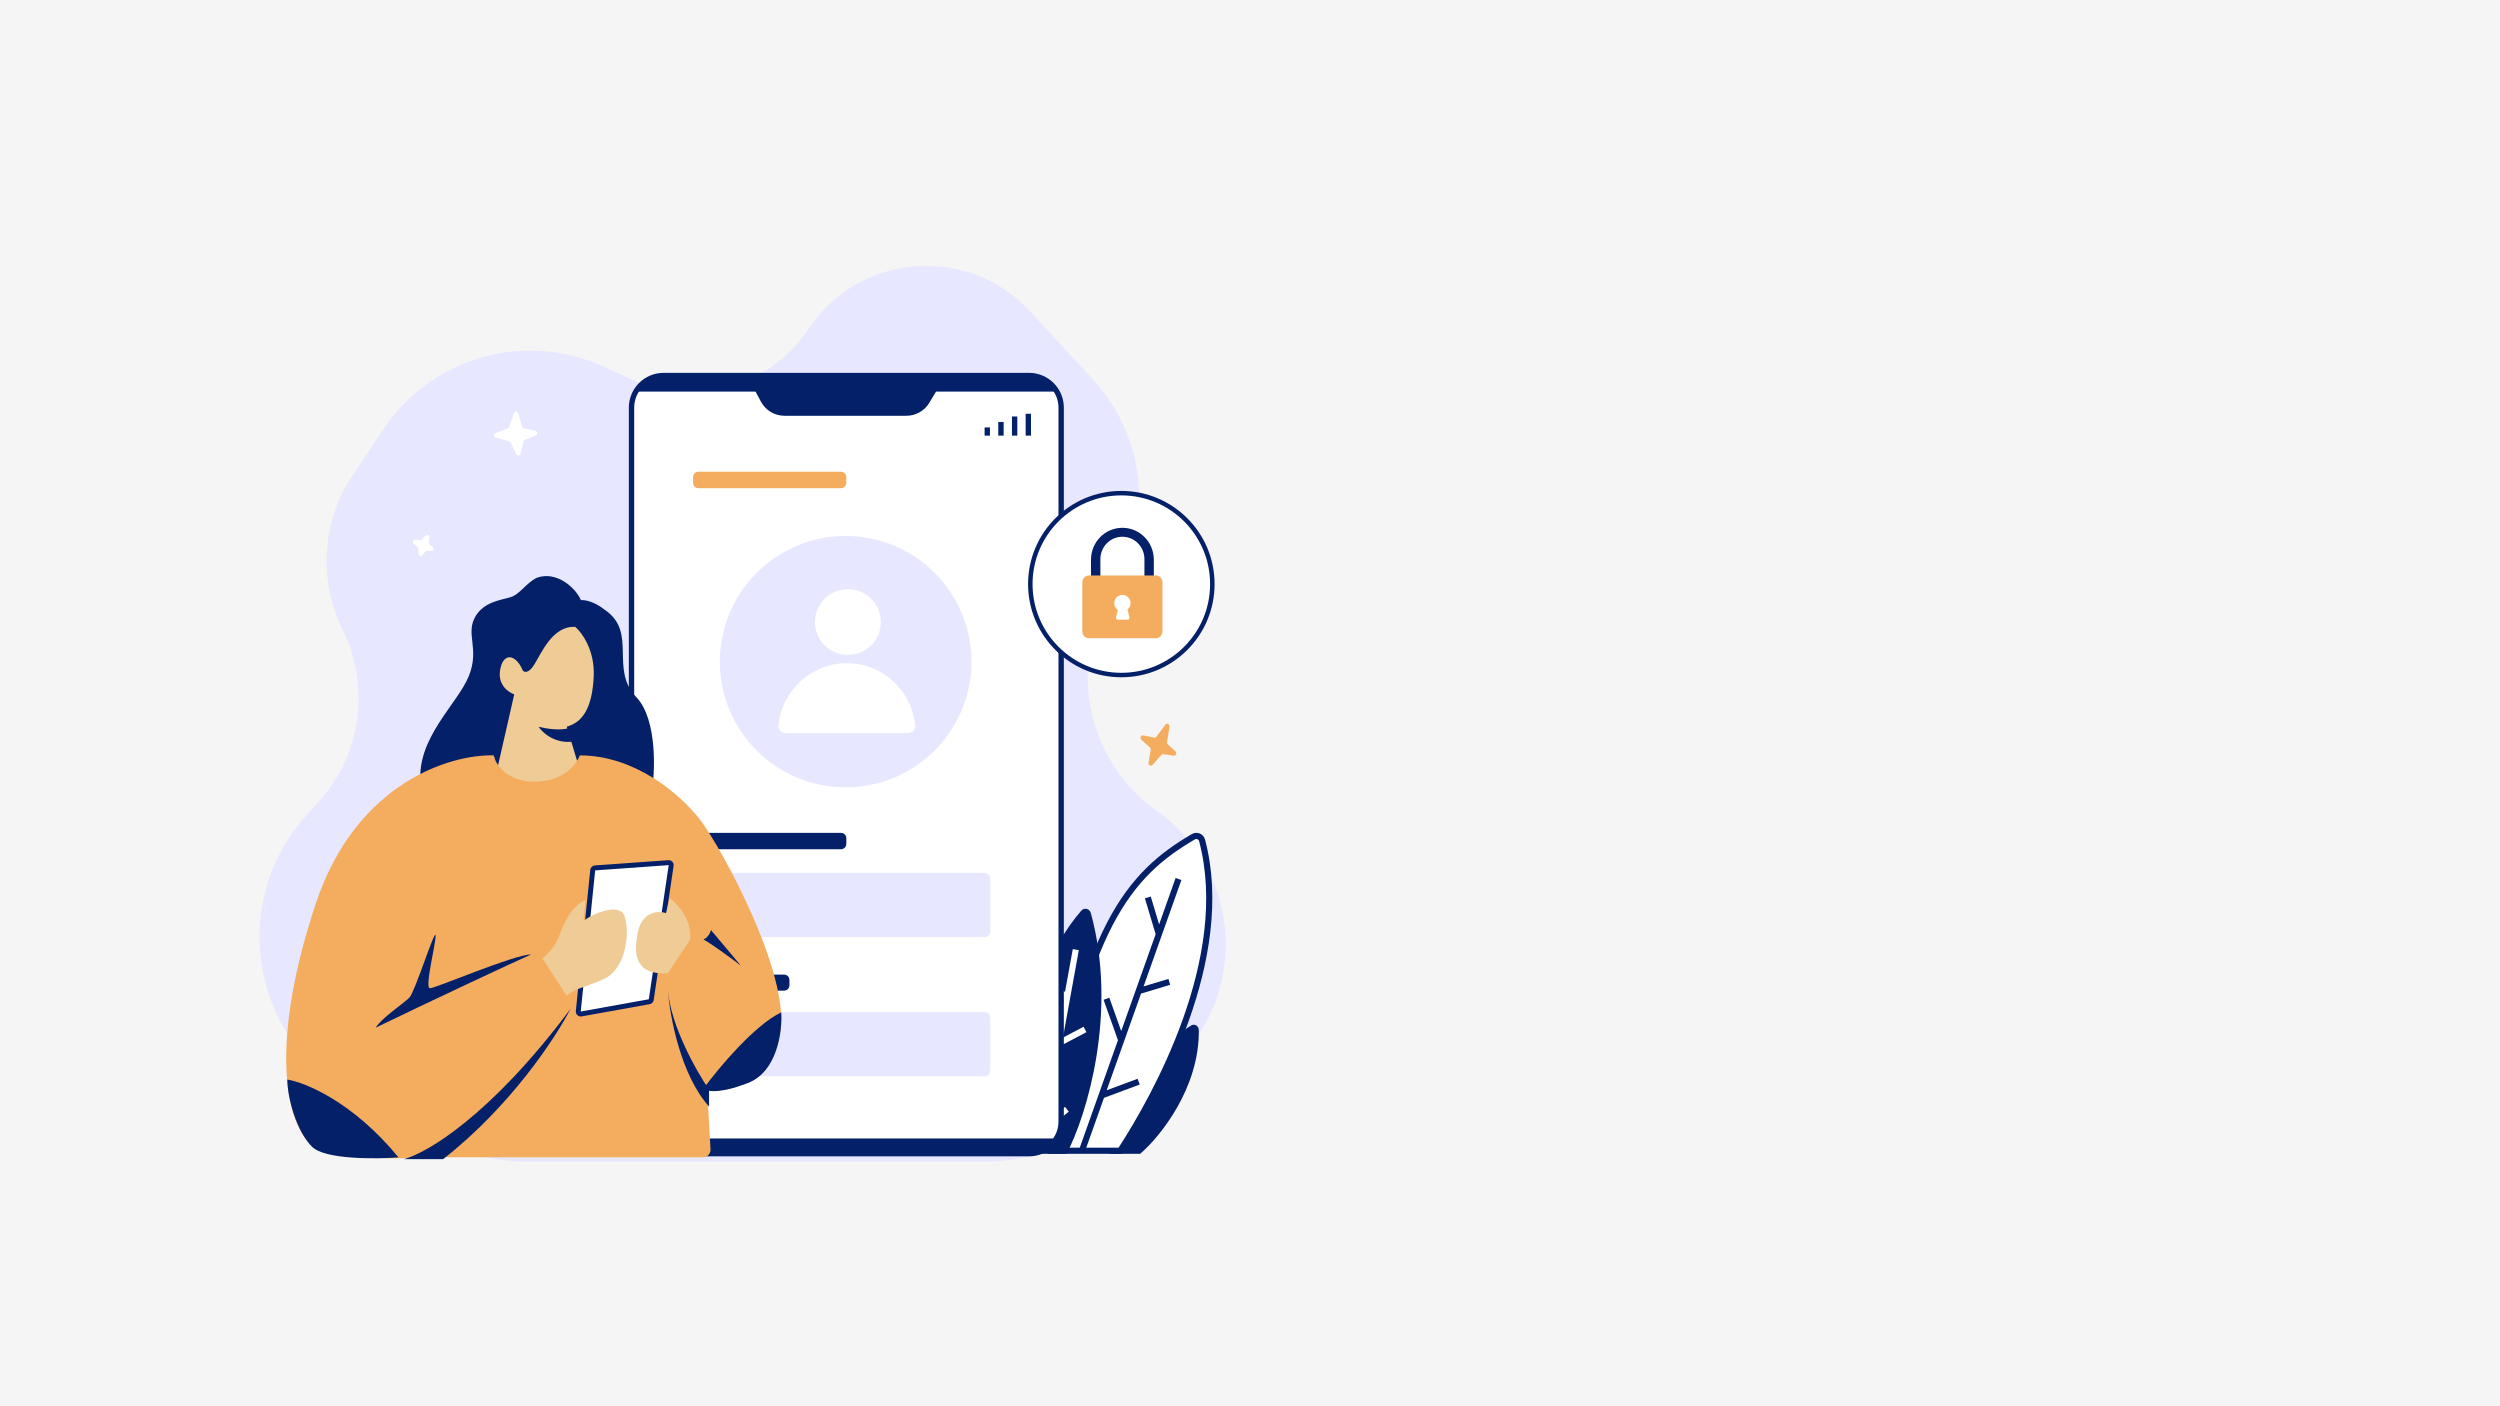 <svg xmlns="http://www.w3.org/2000/svg" xmlns:xlink="http://www.w3.org/1999/xlink" width="1920" zoomAndPan="magnify" viewBox="0 0 1440 810" height="1080" preserveAspectRatio="xMidYMid meet" version="1.0"><defs><clipPath id="938009bb73"><path d="M 149 153 L 707 153 L 707 669.266 L 149 669.266 Z M 149 153 " clip-rule="nonzero"/></clipPath></defs><rect x="-144" width="1728" fill="#ffffff" y="-81" height="972" fill-opacity="1"/><rect x="-144" width="1728" fill="#f5f5f5" y="-81" height="972" fill-opacity="1"/><g clip-path="url(#938009bb73)"><path fill="#e7e8ff" d="M 306.035 669.207 L 565.887 669.207 C 595.855 669.207 624.789 658.262 647.25 638.43 L 674.082 614.734 C 719.688 574.465 715.871 502.238 666.277 466.996 C 626.363 438.629 614.754 384.473 639.531 342.246 L 642.332 337.477 C 664.73 299.309 659.512 250.984 629.477 218.477 L 593.262 179.27 C 557.453 140.508 494.77 145.559 465.637 189.555 C 443.484 223.008 400.234 235.32 363.777 218.547 L 347.941 211.262 C 302.453 190.34 248.504 205.621 220.762 247.289 L 202.977 274 C 185.383 300.426 183.227 334.23 197.328 362.676 C 213.535 395.375 208.094 434.656 183.602 461.723 L 176.465 469.609 C 131.891 518.871 144.02 596.66 201.477 630.027 L 236.867 650.582 C 257.875 662.781 281.738 669.207 306.035 669.207 Z M 306.035 669.207 " fill-opacity="1" fill-rule="nonzero"/></g><path fill="#032068" d="M 690.512 593.297 C 690.949 626.609 668.266 654.734 656.742 664.586 L 639.086 664.586 C 652.211 620.141 673.914 598.039 686.074 590.684 C 688.102 589.457 690.48 590.93 690.512 593.297 Z M 690.512 593.297 " fill-opacity="1" fill-rule="nonzero"/><path fill="#ffffff" d="M 692.379 483.996 C 710.469 552.113 664.871 632.785 645.266 662.816 L 605.535 662.816 C 622.602 534.297 651.211 503.062 687.379 481.957 C 689.324 480.824 691.801 481.824 692.379 483.996 Z M 692.379 483.996 " fill-opacity="1" fill-rule="nonzero"/><path fill="#032068" d="M 688.27 483.484 C 689.223 482.926 690.398 483.426 690.672 484.453 C 699.582 518.008 692.832 554.805 681.297 587.094 C 669.973 618.785 654.117 645.93 644.309 661.051 L 607.555 661.051 C 616.047 598.039 627.336 558.895 640.859 532.926 C 654.477 506.773 670.398 493.91 688.27 483.484 Z M 694.086 483.543 C 693.203 480.219 689.422 478.719 686.492 480.43 C 668.191 491.105 651.723 504.414 637.73 531.289 C 623.781 558.07 612.328 598.246 603.785 662.586 L 603.52 664.586 L 646.219 664.586 L 646.742 663.785 C 656.59 648.703 672.969 620.898 684.621 588.285 C 696.262 555.703 703.262 518.102 694.086 483.543 Z M 694.086 483.543 " fill-opacity="1" fill-rule="evenodd"/><path fill="#032068" d="M 628.32 525.902 C 643.945 582.984 626.059 642.305 614.367 664.586 L 585.23 664.586 C 578.68 595.016 605.312 544.43 622.828 524.539 C 624.555 522.578 627.633 523.379 628.32 525.902 Z M 628.32 525.902 " fill-opacity="1" fill-rule="nonzero"/><path fill="#032068" d="M 667.645 532.465 L 677.148 505.723 L 680.477 506.91 L 658.707 568.164 L 673.008 563.863 L 674.023 567.25 L 657.238 572.301 L 637.438 628.008 L 655.258 621.371 L 656.488 624.688 L 635.895 632.355 L 624.855 663.41 L 621.531 662.227 L 643.945 599.156 L 635.656 575.879 L 638.984 574.691 L 645.816 593.887 L 665.645 538.102 L 659.465 517.434 L 662.848 516.418 Z M 667.645 532.465 " fill-opacity="1" fill-rule="evenodd"/><path fill="#ffffff" d="M 613.422 571.484 L 617.926 546.672 L 621.398 547.305 L 612.258 597.668 L 624.137 591.402 L 625.781 594.531 L 611.453 602.09 L 603.613 645.285 L 613.438 637.555 L 615.617 640.336 L 602.66 650.531 L 600.211 664.02 L 596.738 663.387 L 603.02 628.789 L 592.66 615.266 L 595.461 613.113 L 603.871 624.09 L 612.629 575.836 L 604.242 566.758 L 606.832 564.355 Z M 613.422 571.484 " fill-opacity="1" fill-rule="evenodd"/><path fill="#ffffff" d="M 301.715 246.695 L 308.508 248.34 C 309.715 248.633 309.836 250.305 308.684 250.77 L 302.355 253.32 C 301.973 253.473 301.688 253.805 301.59 254.203 L 299.832 261.457 C 299.547 262.625 297.953 262.793 297.434 261.711 L 294.164 254.914 C 294.004 254.582 293.711 254.336 293.355 254.234 L 285.375 251.984 C 284.191 251.652 284.113 250 285.266 249.559 L 292.527 246.781 C 292.879 246.645 293.156 246.359 293.277 246 L 296.031 238.008 C 296.434 236.832 298.109 236.867 298.469 238.059 L 300.789 245.82 C 300.922 246.254 301.273 246.586 301.715 246.695 Z M 301.715 246.695 " fill-opacity="1" fill-rule="nonzero"/><path fill="#ffffff" d="M 247.43 313.652 L 249.18 315.074 C 250.145 315.859 249.539 317.418 248.297 317.344 L 246.109 317.211 C 245.699 317.188 245.301 317.363 245.039 317.684 L 243.312 319.805 C 242.555 320.738 241.047 320.207 241.039 319.004 L 241.027 316.191 C 241.027 315.824 240.867 315.473 240.594 315.234 L 238.223 313.156 C 237.297 312.348 237.938 310.824 239.164 310.922 L 241.992 311.141 C 242.367 311.172 242.738 311.035 243.004 310.762 L 245.238 308.484 C 246.109 307.598 247.609 308.348 247.418 309.578 L 246.969 312.465 C 246.898 312.914 247.074 313.367 247.43 313.652 Z M 247.43 313.652 " fill-opacity="1" fill-rule="nonzero"/><path fill="#f4ad5e" d="M 671.219 417.43 L 666.133 424.328 C 665.824 424.746 665.32 424.949 664.824 424.852 L 658.539 423.602 C 657.188 423.336 656.371 425.137 657.414 426.086 L 662.355 430.578 C 662.715 430.906 662.887 431.41 662.805 431.906 L 661.562 439.316 C 661.332 440.707 662.949 441.57 663.867 440.543 L 668.941 434.848 C 669.242 434.516 669.672 434.352 670.102 434.414 L 675.977 435.262 C 677.297 435.453 678.047 433.707 677.043 432.777 L 672.676 428.738 C 672.324 428.414 672.156 427.922 672.23 427.438 L 673.609 418.535 C 673.832 417.082 672.078 416.266 671.219 417.43 Z M 671.219 417.43 " fill-opacity="1" fill-rule="nonzero"/><path fill="#ffffff" d="M 363.75 234.789 C 363.75 224.582 372.035 216.305 382.25 216.305 L 592.727 216.305 C 602.945 216.305 611.227 224.582 611.227 234.789 L 611.227 646.039 C 611.227 656.25 602.945 664.527 592.727 664.527 L 382.25 664.527 C 372.035 664.527 363.75 656.25 363.75 646.039 Z M 363.75 234.789 " fill-opacity="1" fill-rule="nonzero"/><path fill="#032068" d="M 362.211 234.789 C 362.211 223.73 371.184 214.762 382.254 214.762 L 592.727 214.762 C 603.797 214.762 612.77 223.73 612.77 234.789 L 612.77 646.039 C 612.77 657.102 603.797 666.066 592.727 666.066 L 382.254 666.066 C 371.184 666.066 362.211 657.102 362.211 646.039 Z M 382.254 217.844 C 372.887 217.844 365.293 225.43 365.293 234.789 L 365.293 646.039 C 365.293 655.398 372.887 662.984 382.254 662.984 L 592.727 662.984 C 602.094 662.984 609.688 655.398 609.688 646.039 L 609.688 234.789 C 609.688 225.43 602.094 217.844 592.727 217.844 Z M 382.254 217.844 " fill-opacity="1" fill-rule="evenodd"/><path fill="#e7e8ff" d="M 559.551 381.117 C 559.551 421.109 527.109 453.527 487.09 453.527 C 447.07 453.527 414.629 421.109 414.629 381.117 C 414.629 341.129 447.07 308.711 487.09 308.711 C 527.109 308.711 559.551 341.129 559.551 381.117 Z M 559.551 381.117 " fill-opacity="1" fill-rule="nonzero"/><path fill="#032068" d="M 438.281 231.332 L 430.262 216.301 L 544.719 216.301 L 535.289 232.008 C 532.504 236.648 527.484 239.488 522.07 239.488 L 451.887 239.488 C 446.191 239.488 440.961 236.352 438.281 231.332 Z M 438.281 231.332 " fill-opacity="1" fill-rule="nonzero"/><path fill="#032068" d="M 608.191 225.578 L 365.207 225.578 C 373.25 217.539 380.934 216.047 383.77 216.305 L 589.633 216.305 C 599.531 216.305 606.129 222.484 608.191 225.578 Z M 608.191 225.578 " fill-opacity="1" fill-rule="nonzero"/><path fill="#032068" d="M 608.008 655.738 L 366.836 655.738 C 375.195 663.902 380.023 665.422 382.969 665.16 L 591.871 665.16 C 602.156 665.16 605.863 658.879 608.008 655.738 Z M 608.008 655.738 " fill-opacity="1" fill-rule="nonzero"/><path fill="#f4ad5e" d="M 399.211 274.82 C 399.211 273.117 400.59 271.738 402.293 271.738 L 484.398 271.738 C 486.102 271.738 487.48 273.117 487.48 274.82 L 487.48 278.105 C 487.48 279.809 486.102 281.188 484.398 281.188 L 402.293 281.188 C 400.59 281.188 399.211 279.809 399.211 278.105 Z M 399.211 274.82 " fill-opacity="1" fill-rule="nonzero"/><path fill="#032068" d="M 399.211 482.797 C 399.211 481.098 400.59 479.715 402.293 479.715 L 484.398 479.715 C 486.102 479.715 487.48 481.098 487.48 482.797 L 487.48 486.086 C 487.48 487.789 486.102 489.168 484.398 489.168 L 402.293 489.168 C 400.59 489.168 399.211 487.789 399.211 486.086 Z M 399.211 482.797 " fill-opacity="1" fill-rule="nonzero"/><path fill="#032068" d="M 399.211 564.449 C 399.211 562.746 400.59 561.367 402.293 561.367 L 451.629 561.367 C 453.332 561.367 454.711 562.746 454.711 564.449 L 454.711 567.527 C 454.711 569.23 453.332 570.609 451.629 570.609 L 402.293 570.609 C 400.59 570.609 399.211 569.23 399.211 567.527 Z M 399.211 564.449 " fill-opacity="1" fill-rule="nonzero"/><path fill="#e7e8ff" d="M 399.211 505.906 C 399.211 504.203 400.59 502.824 402.293 502.824 L 567.258 502.824 C 568.961 502.824 570.34 504.203 570.34 505.906 L 570.34 536.719 C 570.34 538.422 568.961 539.801 567.258 539.801 L 402.293 539.801 C 400.59 539.801 399.211 538.422 399.211 536.719 Z M 399.211 505.906 " fill-opacity="1" fill-rule="nonzero"/><path fill="#e7e8ff" d="M 399.211 586.016 C 399.211 584.316 400.59 582.934 402.293 582.934 L 567.258 582.934 C 568.961 582.934 570.34 584.316 570.34 586.016 L 570.34 616.828 C 570.34 618.531 568.961 619.91 567.258 619.91 L 402.293 619.91 C 400.59 619.91 399.211 618.531 399.211 616.828 Z M 399.211 586.016 " fill-opacity="1" fill-rule="nonzero"/><path fill="#032068" d="M 590.77 238.328 L 593.855 238.328 L 593.855 250.93 L 590.77 250.93 Z M 590.77 238.328 " fill-opacity="1" fill-rule="evenodd"/><path fill="#032068" d="M 582.891 239.902 L 585.973 239.902 L 585.973 250.93 L 582.891 250.93 Z M 582.891 239.902 " fill-opacity="1" fill-rule="evenodd"/><path fill="#032068" d="M 575.008 243.055 L 578.09 243.055 L 578.09 250.93 L 575.008 250.93 Z M 575.008 243.055 " fill-opacity="1" fill-rule="evenodd"/><path fill="#032068" d="M 567.125 246.203 L 570.207 246.203 L 570.207 250.93 L 567.125 250.93 Z M 567.125 246.203 " fill-opacity="1" fill-rule="evenodd"/><path fill="#ffffff" d="M 487.781 381.992 C 467.391 381.992 450.586 397.582 448.328 417.652 C 448.043 420.191 450.141 422.27 452.695 422.27 L 522.871 422.27 C 525.426 422.27 527.527 420.191 527.238 417.652 C 524.98 397.582 508.18 381.992 487.781 381.992 Z M 487.781 381.992 " fill-opacity="1" fill-rule="nonzero"/><path fill="#ffffff" d="M 507.34 358.301 C 507.34 368.766 498.852 377.254 488.375 377.254 C 477.898 377.254 469.406 368.766 469.406 358.301 C 469.406 347.832 477.898 339.344 488.375 339.344 C 498.852 339.344 507.34 347.832 507.34 358.301 Z M 507.34 358.301 " fill-opacity="1" fill-rule="nonzero"/><path fill="#efcb96" d="M 326.883 419.691 L 333.148 439.055 C 335.652 448.152 326.883 457.734 306.004 457.734 C 289.301 457.734 285.965 448.203 286.801 440.484 L 291.805 413.902 C 287.629 409.766 284.289 407.285 284.289 387.438 C 284.289 362.625 297.652 353.531 313.52 353.531 C 329.387 353.531 342.75 366.746 342.75 390.746 C 342.754 411.422 331.617 418.039 326.883 419.691 Z M 326.883 419.691 " fill-opacity="1" fill-rule="nonzero"/><path fill="#032068" d="M 366.512 401.555 C 378.941 414.504 377.273 446.387 375.367 456.098 C 355.242 441.188 341.621 436.25 334.574 435.684 C 333.434 435.59 333.23 438.227 332.434 438.34 L 326.453 418.551 C 335.445 416.121 341.168 408.027 341.984 389.414 C 342.641 374.52 335.172 364.32 331.359 361.082 C 318.277 360.273 311.738 376.461 307.648 382.938 C 304.379 388.117 301.926 387.254 301.109 386.176 C 297.02 376.461 289.664 375.652 288.027 386.176 C 286.719 394.594 292.934 398.855 296.203 399.934 L 286.801 441.199 C 285.699 441.262 284.66 437.625 284.66 436.004 C 267.188 437.945 247.992 447.176 242.262 451.004 C 239.812 425.105 263.5 405.602 270.039 389.414 C 276.582 373.227 267.59 365.129 274.129 354.609 C 278.977 346.809 288.027 345.703 293.75 344.086 C 299.473 342.469 302.742 335.992 309.285 332.754 C 320.73 328.707 331.633 338.691 334.629 345.703 C 336.535 345.438 341.984 346.191 348.527 351.371 C 367.328 364.32 350.98 385.367 366.512 401.555 Z M 366.512 401.555 " fill-opacity="1" fill-rule="nonzero"/><path fill="#032068" d="M 310.273 418.66 C 320.016 420.938 325.699 420.082 327.324 419.371 L 329.762 427.207 C 319.367 428.348 312.438 421.984 310.273 418.66 Z M 310.273 418.66 " fill-opacity="1" fill-rule="nonzero"/><path fill="#f4ad5e" d="M 308.086 450.242 C 324.484 450.242 332.184 440.148 333.98 435.098 C 365.27 435.098 391.164 456.734 403.031 471.879 C 414.898 487.023 459.133 567.066 448.348 599.52 C 439.715 625.48 418.855 629.445 407.348 627.645 L 409.254 662.059 C 409.391 664.516 407.438 666.586 404.98 666.586 L 246.59 666.586 C 230.047 667.668 193.938 668.102 181.855 661.176 C 166.75 652.523 152.723 608.172 181.855 520.555 C 205.16 450.461 259.895 434.379 284.352 435.098 C 285.43 440.148 291.688 450.242 308.086 450.242 Z M 308.086 450.242 " fill-opacity="1" fill-rule="nonzero"/><path fill="#032068" d="M 229.52 666.648 C 203.508 634.867 176.008 623.527 165.508 621.828 C 165.508 632.016 170.59 651.371 179.734 660.539 C 187.047 667.871 215.973 667.668 229.52 666.648 Z M 229.52 666.648 " fill-opacity="1" fill-rule="nonzero"/><path fill="#032068" d="M 430.695 623.867 C 447.766 617.348 450.676 593.984 450 583.117 C 434.555 590.453 413.762 615.375 405.293 626.922 C 406.648 628.617 413.625 630.383 430.695 623.867 Z M 430.695 623.867 " fill-opacity="1" fill-rule="nonzero"/><path fill="#032068" d="M 305.93 549.762 C 298.379 553.008 242.273 579.328 216.383 591.949 C 219.617 586.539 232.566 577.887 235.801 574.641 C 239.039 571.395 250.906 533.535 250.906 538.945 C 250.906 544.352 244.434 569.234 247.672 569.234 C 250.906 569.234 296.223 549.762 305.93 549.762 Z M 305.93 549.762 " fill-opacity="1" fill-rule="nonzero"/><path fill="#032068" d="M 328.586 581.133 C 282.84 642.574 245.512 664.422 232.566 667.668 L 255.223 667.668 C 294.062 637.379 320.316 597.355 328.586 581.133 Z M 328.586 581.133 " fill-opacity="1" fill-rule="nonzero"/><path fill="#032068" d="M 384.691 570.316 C 386.418 591.082 401.234 617.188 408.426 627.645 L 408.426 637.379 C 392.027 619.207 385.77 585.098 384.691 570.316 Z M 384.691 570.316 " fill-opacity="1" fill-rule="nonzero"/><path fill="#032068" d="M 405.191 541.109 C 411.23 544.57 422.094 552.648 426.77 556.25 L 409.504 535.699 C 408.641 539.16 406.27 540.746 405.191 541.109 Z M 405.191 541.109 " fill-opacity="1" fill-rule="nonzero"/><path fill="#ffffff" d="M 341.41 501.199 L 333.098 582.488 C 333 583.434 333.832 584.207 334.766 584.039 L 373.973 576.984 C 374.574 576.879 375.043 576.395 375.133 575.789 L 386.586 498.52 C 386.723 497.617 385.984 496.82 385.074 496.883 L 342.73 499.918 C 342.039 499.965 341.484 500.508 341.41 501.199 Z M 341.41 501.199 " fill-opacity="1" fill-rule="nonzero"/><path fill="#032068" d="M 384.973 495.457 C 386.793 495.328 388.266 496.922 387.996 498.73 L 376.539 576 C 376.363 577.211 375.43 578.176 374.223 578.395 L 335.02 585.449 C 333.152 585.785 331.484 584.234 331.676 582.344 L 339.992 501.051 C 340.133 499.668 341.246 498.59 342.629 498.492 Z M 385.176 498.312 L 342.828 501.344 L 334.512 582.633 L 373.719 575.578 Z M 385.176 498.312 " fill-opacity="1" fill-rule="evenodd"/><path fill="#efcb96" d="M 397.637 541.109 L 384.691 560.578 C 367.43 561.66 364.191 551.926 367.43 536.781 C 370.02 524.668 379.656 524.523 383.613 525.965 L 385.77 517.312 C 397.637 527.047 397.637 536.422 397.637 541.109 Z M 397.637 541.109 " fill-opacity="1" fill-rule="nonzero"/><path fill="#efcb96" d="M 322.113 538.945 C 319.523 545.867 314.562 550.484 312.402 551.926 L 326.43 573.559 C 330.746 569.234 336.141 569.234 348.008 563.824 C 359.875 558.418 363.113 538.945 359.875 528.129 C 357.285 519.473 342.254 525.965 336.141 530.293 L 337.219 518.395 C 329.668 521.637 325.352 530.293 322.113 538.945 Z M 322.113 538.945 " fill-opacity="1" fill-rule="nonzero"/><path fill="#ffffff" d="M 698.305 336.441 C 698.305 365.371 674.836 388.82 645.883 388.82 C 616.934 388.82 593.469 365.371 593.469 336.441 C 593.469 307.512 616.934 284.062 645.883 284.062 C 674.836 284.062 698.305 307.512 698.305 336.441 Z M 698.305 336.441 " fill-opacity="1" fill-rule="nonzero"/><path fill="#032068" d="M 645.883 285.348 C 617.648 285.348 594.754 308.227 594.754 336.441 C 594.754 364.66 617.648 387.535 645.883 387.535 C 674.121 387.535 697.016 364.66 697.016 336.441 C 697.016 308.227 674.121 285.348 645.883 285.348 Z M 592.176 336.441 C 592.176 306.801 616.223 282.773 645.883 282.773 C 675.547 282.773 699.594 306.801 699.594 336.441 C 699.594 366.082 675.547 390.109 645.883 390.109 C 616.223 390.109 592.176 366.082 592.176 336.441 Z M 592.176 336.441 " fill-opacity="1" fill-rule="evenodd"/><path fill="#032068" d="M 646.504 304.016 C 636.512 304.016 628.41 312.246 628.41 322.398 L 628.41 334.984 C 628.41 336.477 629.621 337.688 631.113 337.688 C 632.609 337.688 633.82 336.477 633.82 334.984 L 633.82 322.055 C 633.82 314.938 639.5 309.168 646.504 309.168 C 653.512 309.168 659.191 314.938 659.191 322.055 L 659.191 334.309 C 659.191 335.805 660.402 337.016 661.895 337.016 C 663.391 337.016 664.602 335.805 664.602 334.309 L 664.602 322.398 C 664.602 312.246 656.5 304.016 646.504 304.016 Z M 646.504 304.016 " fill-opacity="1" fill-rule="evenodd"/><path fill="#f4ad5e" d="M 623.414 335.316 C 623.414 333.184 625.148 331.453 627.281 331.453 L 665.727 331.453 C 667.863 331.453 669.594 333.184 669.594 335.316 L 669.594 363.758 C 669.594 365.891 667.863 367.621 665.727 367.621 L 627.281 367.621 C 625.148 367.621 623.414 365.891 623.414 363.758 Z M 623.414 335.316 " fill-opacity="1" fill-rule="nonzero"/><path fill="#ffffff" d="M 649.449 351.031 C 650.52 350.172 651.203 348.852 651.203 347.375 C 651.203 344.781 649.098 342.676 646.504 342.676 C 643.91 342.676 641.805 344.781 641.805 347.375 C 641.805 348.984 642.617 350.406 643.855 351.254 L 642.809 355.652 C 642.652 356.309 643.148 356.938 643.824 356.938 L 649.531 356.938 C 650.207 356.938 650.703 356.309 650.547 355.652 Z M 649.449 351.031 " fill-opacity="1" fill-rule="evenodd"/></svg>
